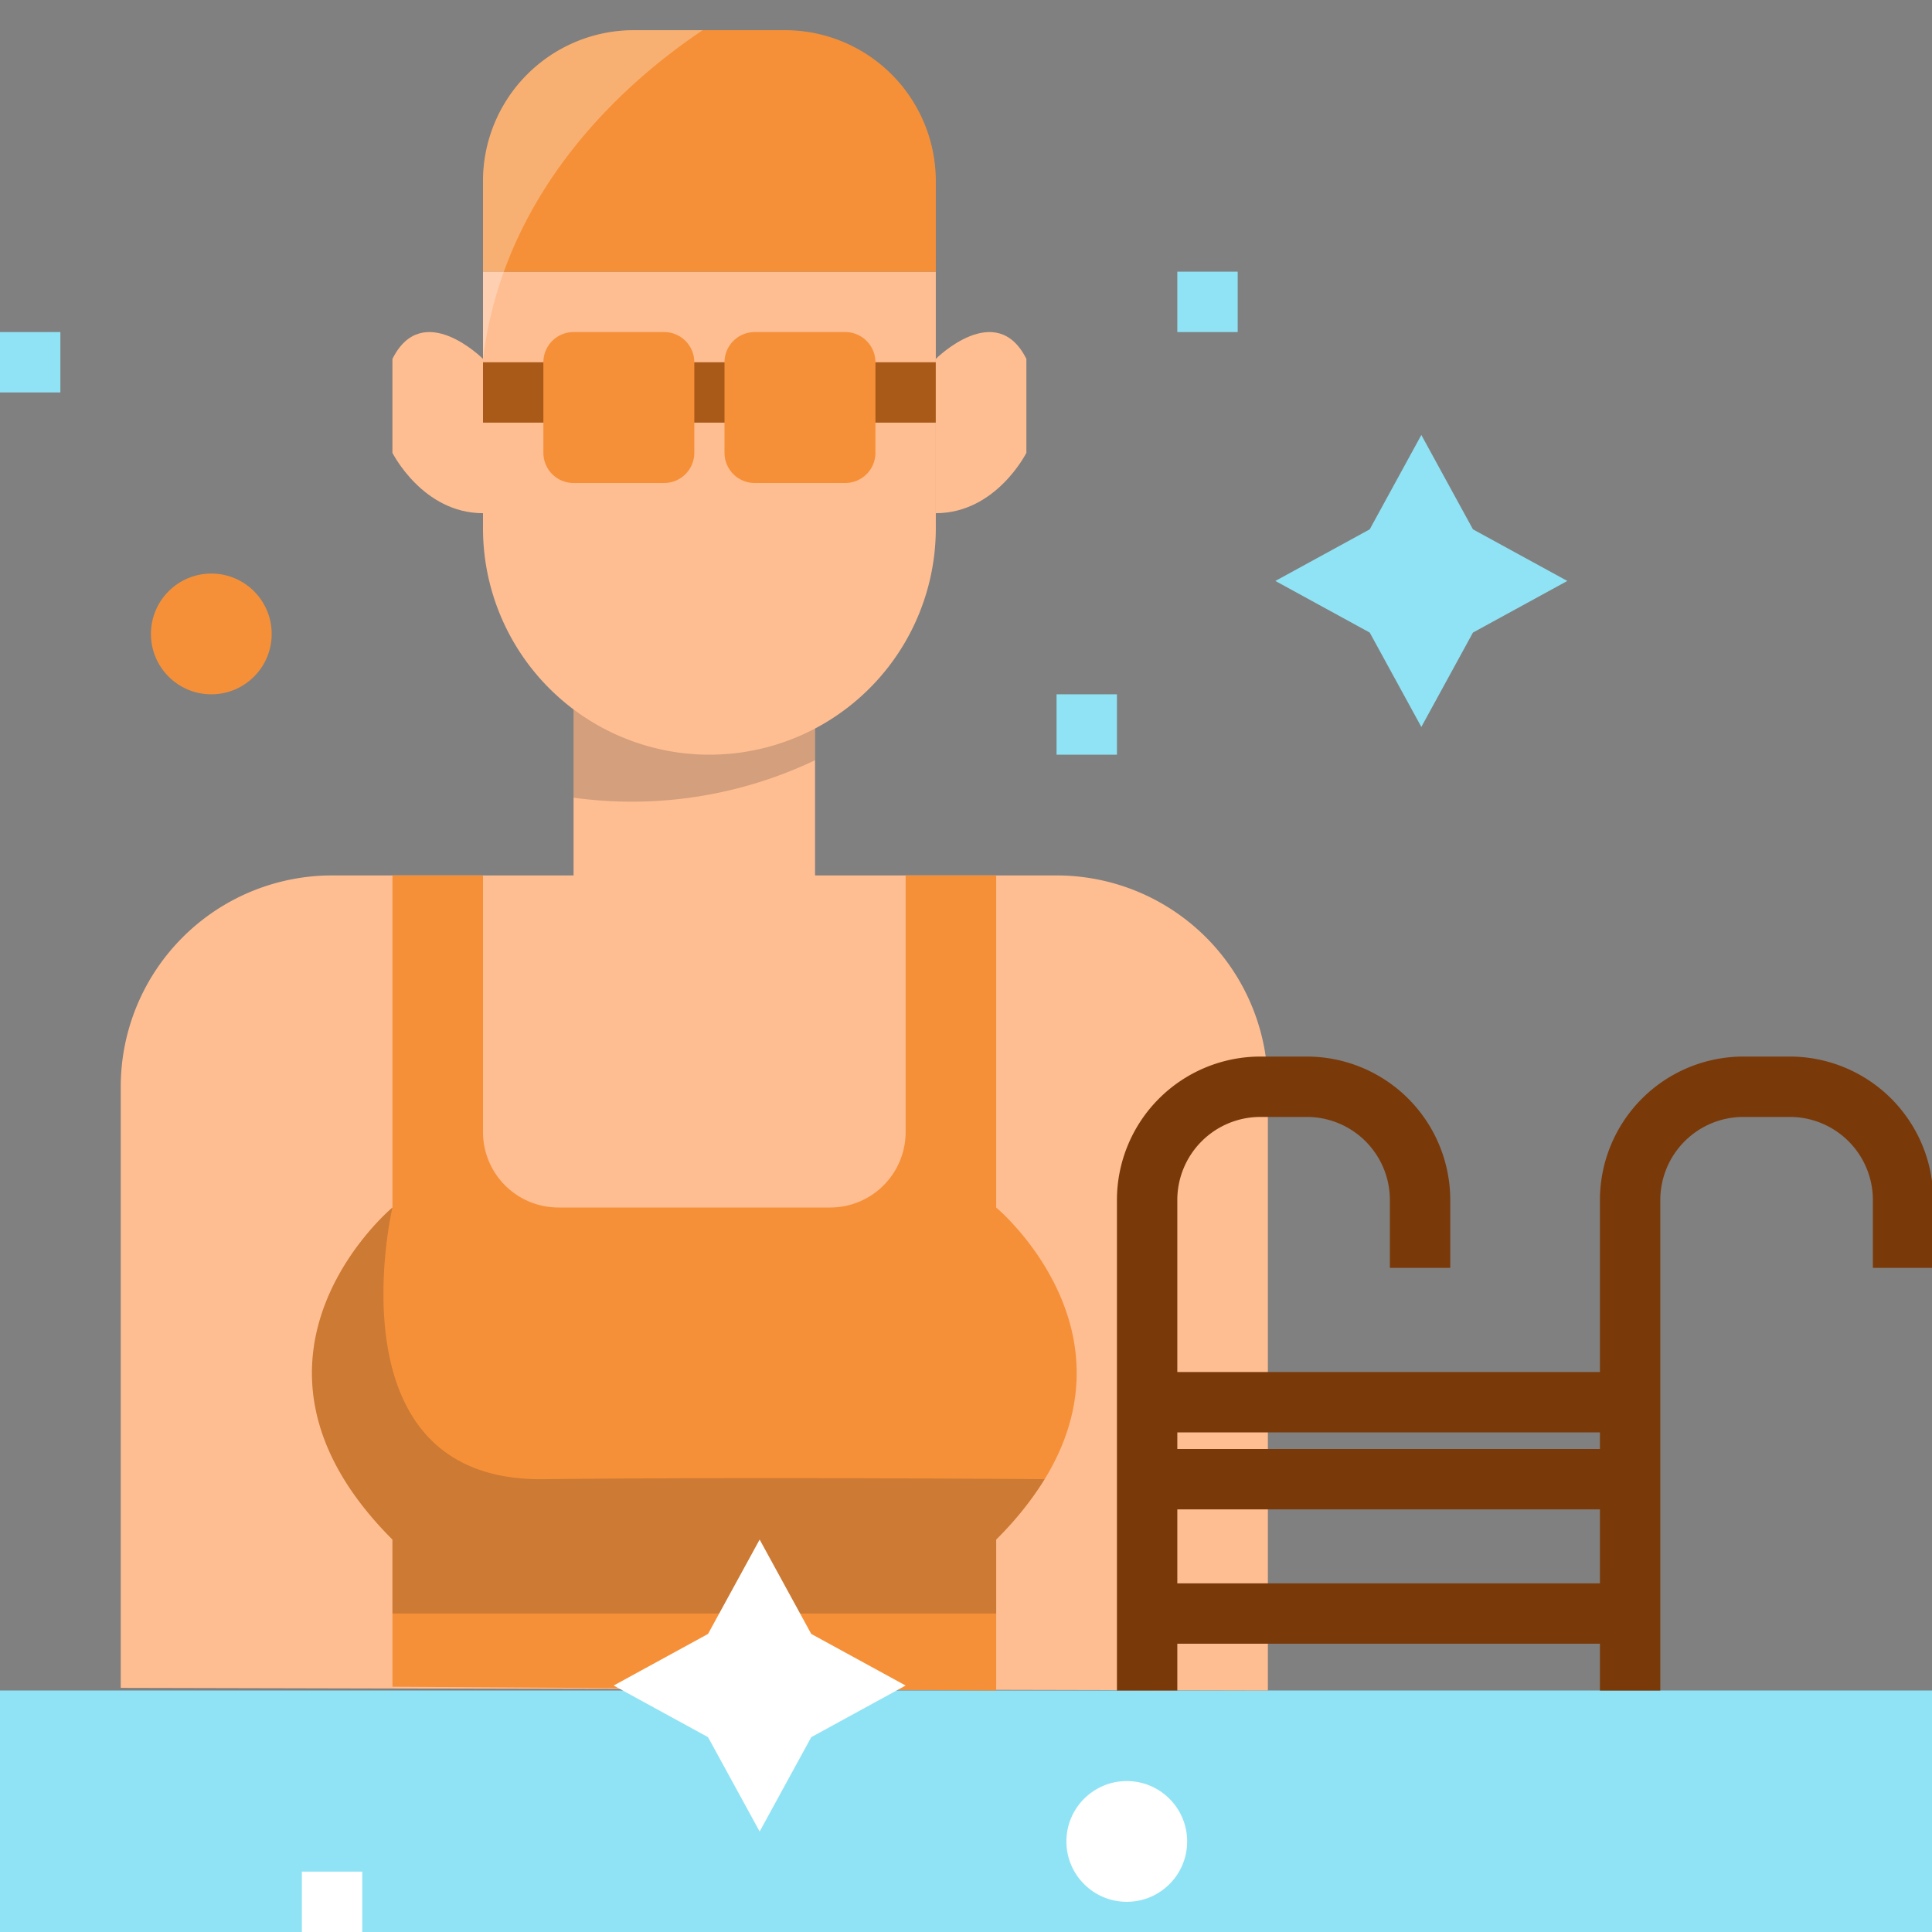 <svg id="Layer_1" height="512" viewBox="0 0 512 512" width="512" xmlns="http://www.w3.org/2000/svg" data-name="Layer 1"><rect x="0" y="0" width="512" height="512" fill="#808080" stroke="none"/><path d="m0 448h512v64h-512z" fill="#90e3f5"/><path d="m336 448v-160a56 56 0 0 0 -56-56h-64v-44h-64v44h-64a56 56 0 0 0 -56 56v159.3" fill="#ffbe92"/><circle cx="56" cy="168" fill="#f69038" r="16"/><circle cx="298.607" cy="488" fill="#fff" r="16"/><path d="m362.991 140.281 13.678-25.009 13.678 25.009 25.008 13.677-25.008 13.678-13.678 25.009-13.678-25.009-25.008-13.678z" fill="#90e3f5"/><path d="m280 184h16v16h-16z" fill="#90e3f5"/><path d="m80 496h16v16h-16z" fill="#fff"/><path d="m312 72h16v16h-16z" fill="#90e3f5"/><path d="m0 88h16v16h-16z" fill="#90e3f5"/><g fill="#7a3909"><path d="m304 363.602h128v16h-128z"/><path d="m304 384h128v16h-128z"/><path d="m304 419.602h128v16h-128z"/><path d="m312 448h-16v-130a38.043 38.043 0 0 1 38-38h12.333a38.043 38.043 0 0 1 38 38v18h-16v-18a22.025 22.025 0 0 0 -22-22h-12.333a22.025 22.025 0 0 0 -22 22z"/><path d="m440 448h-16v-130a38.043 38.043 0 0 1 38-38h12.333a38.043 38.043 0 0 1 38 38v18h-16v-18a22.025 22.025 0 0 0 -22-22h-12.333a22.025 22.025 0 0 0 -22 22z"/></g><path d="m264 448v-40c48-48 0-88 0-88v-88h-24v68a20 20 0 0 1 -20 20h-72a20 20 0 0 1 -20-20v-68h-24v88s-48 40 0 88v39z" fill="#f69038"/><path d="m216 201.465v-13.465h-64v23.391a112.811 112.811 0 0 0 64-9.926z" fill="#232626" opacity=".2"/><path d="m128 72h120a0 0 0 0 1 0 0v68a60 60 0 0 1 -60 60 60 60 0 0 1 -60-60v-68a0 0 0 0 1 0 0z" fill="#ffbe92"/><path d="m168 8h40a40 40 0 0 1 40 40v24a0 0 0 0 1 0 0h-120a0 0 0 0 1 0 0v-24a40 40 0 0 1 40-40z" fill="#f69038"/><path d="m128 96h24v16h-24z" fill="#a95a18"/><path d="m224 96h24v16h-24z" fill="#a95a18"/><path d="m176 96h24v16h-24z" fill="#a95a18"/><path d="m128 95.111s-16-16-24 0v24.889s8 16 24 16z" fill="#ffbe92"/><path d="m248 95.111s16-16 24 0v24.889s-8 16-24 16z" fill="#ffbe92"/><path d="m152 96h24v24h-24z" fill="#f69038"/><path d="m176 128h-24a8 8 0 0 1 -8-8v-24a8 8 0 0 1 8-8h24a8 8 0 0 1 8 8v24a8 8 0 0 1 -8 8zm-16-16h8v-8h-8z" fill="#f69038"/><path d="m200 96h24v24h-24z" fill="#f69038"/><path d="m224 128h-24a8 8 0 0 1 -8-8v-24a8 8 0 0 1 8-8h24a8 8 0 0 1 8 8v24a8 8 0 0 1 -8 8zm-16-16h8v-8h-8z" fill="#f69038"/><path d="m186.222 8h-18.222a40 40 0 0 0 -40 40v47.111c5.641-45.755 39.024-74.271 58.222-87.111z" fill="#fafcfc" opacity=".3"/><path d="m104 408v19.6h160v-19.6a87.192 87.192 0 0 0 12.841-16c-.3 0-75.9-.648-132.841 0-57.056.65-40-72-40-72s-48 40 0 88z" fill="#232626" opacity=".2"/><path d="m187.636 433.009 13.678-25.009 13.677 25.009 25.009 13.677-25.009 13.678-13.677 25.009-13.678-25.009-25.009-13.678z" fill="#fff"/></svg>